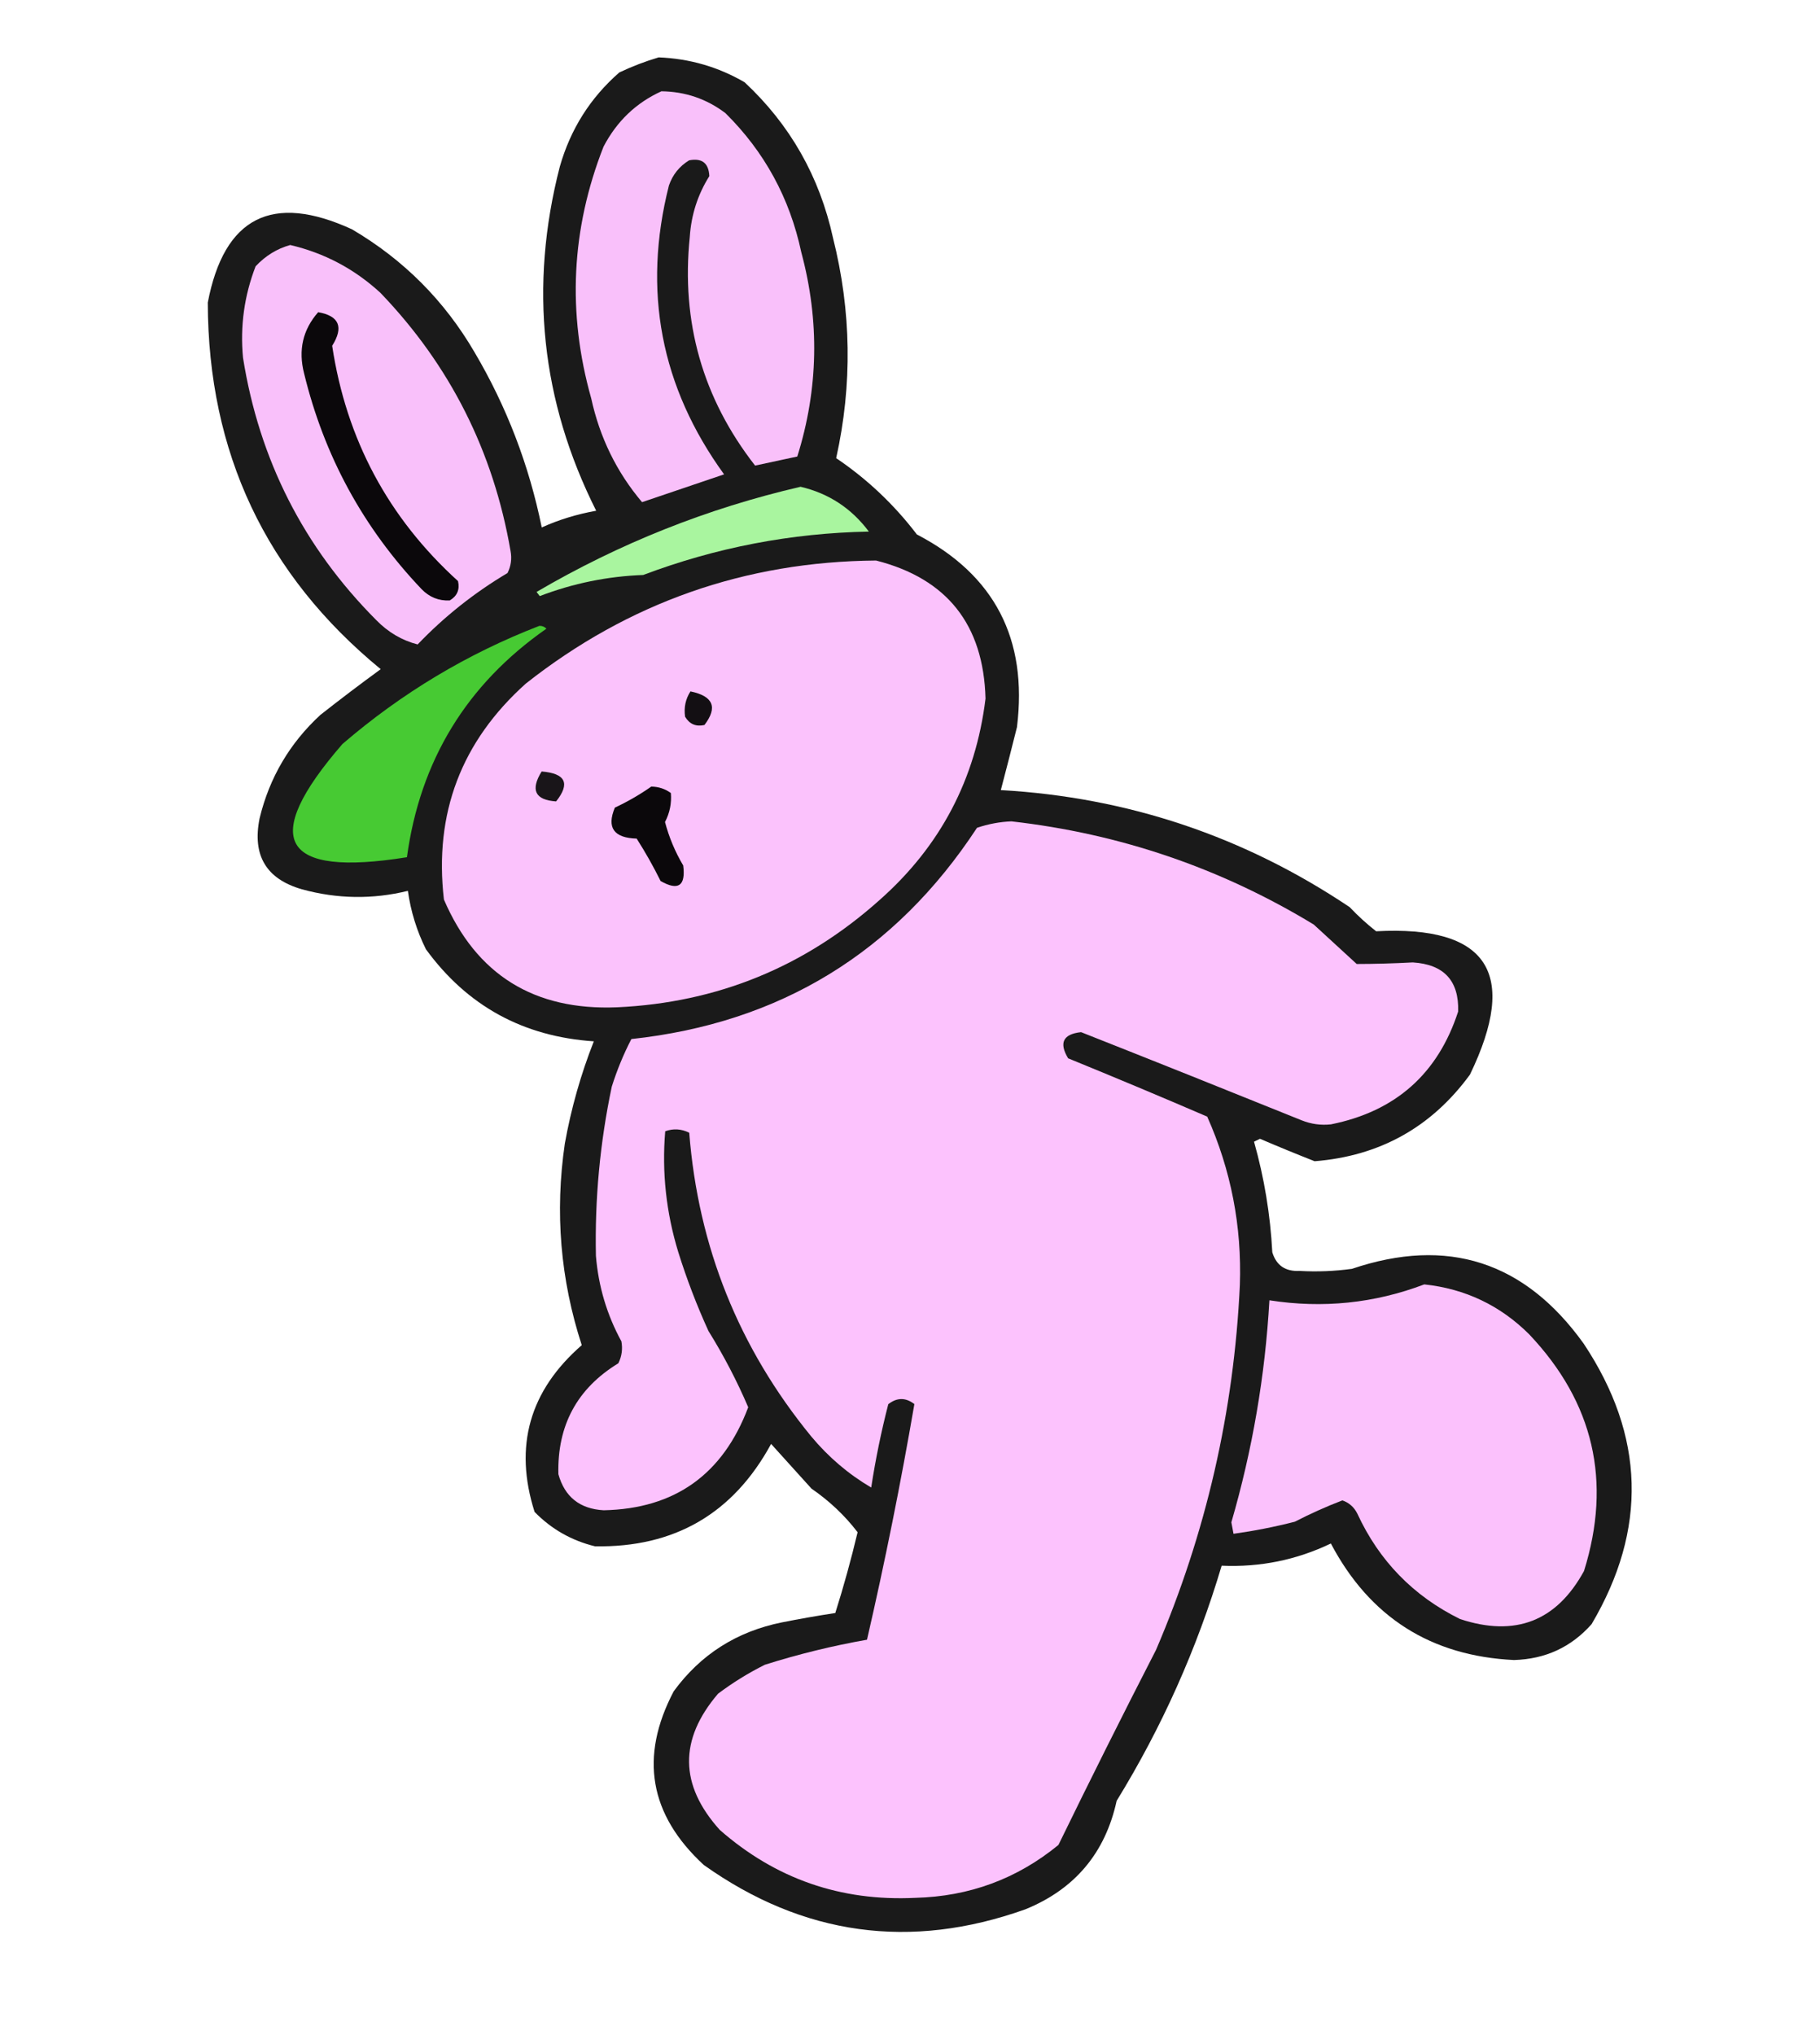 <svg width="119" height="133" viewBox="0 0 119 133" fill="none" xmlns="http://www.w3.org/2000/svg">
<path opacity="0.908" fill-rule="evenodd" clip-rule="evenodd" d="M43.066 3.75C45.084 3.829 46.957 4.371 48.685 5.376C51.659 8.149 53.586 11.54 54.466 15.548C55.671 20.341 55.74 25.139 54.673 29.942C56.7 31.31 58.459 32.973 59.951 34.93C65.026 37.567 67.207 41.763 66.494 47.52C66.15 48.896 65.799 50.268 65.439 51.635C73.74 52.108 81.343 54.657 88.246 59.284C88.784 59.852 89.361 60.378 89.977 60.862C97.275 60.47 99.32 63.593 96.112 70.23C93.6 73.665 90.215 75.552 85.957 75.891C84.759 75.42 83.568 74.931 82.385 74.424C82.255 74.487 82.124 74.551 81.994 74.614C82.662 76.975 83.06 79.383 83.189 81.84C83.45 82.698 84.043 83.105 84.969 83.059C86.115 83.124 87.258 83.079 88.396 82.923C94.645 80.812 99.696 82.442 103.549 87.812C107.555 93.833 107.727 99.944 104.065 106.145C102.733 107.648 101.043 108.429 98.994 108.489C93.553 108.226 89.561 105.688 87.018 100.873C84.767 101.951 82.387 102.434 79.878 102.323C78.266 107.742 75.977 112.865 73.012 117.69C72.266 121.1 70.277 123.463 67.043 124.781C59.524 127.461 52.515 126.495 46.016 121.882C42.453 118.599 41.798 114.816 44.05 110.532C45.807 108.129 48.165 106.627 51.123 106.029C52.285 105.799 53.449 105.594 54.616 105.415C55.165 103.674 55.651 101.914 56.074 100.137C55.243 99.049 54.238 98.099 53.059 97.287C52.173 96.305 51.293 95.332 50.418 94.366C47.941 98.916 44.102 101.147 38.904 101.057C37.366 100.681 36.049 99.931 34.953 98.808C33.59 94.522 34.618 90.889 38.038 87.911C36.64 83.616 36.272 79.223 36.932 74.733C37.346 72.433 37.977 70.207 38.827 68.054C34.207 67.746 30.547 65.74 27.848 62.036C27.25 60.832 26.857 59.56 26.669 58.221C24.361 58.786 22.053 58.752 19.744 58.119C17.405 57.448 16.482 55.901 16.975 53.476C17.617 50.822 18.942 48.57 20.95 46.72C22.255 45.693 23.57 44.697 24.892 43.733C17.377 37.565 13.608 29.579 13.586 19.773C14.655 14.189 17.797 12.593 23.012 14.985C26.392 16.973 29.066 19.654 31.034 23.031C33.131 26.586 34.593 30.399 35.422 34.471C36.527 33.97 37.714 33.606 38.981 33.379C35.379 26.209 34.586 18.714 36.602 10.894C37.301 8.442 38.598 6.389 40.495 4.734C41.346 4.333 42.203 4.005 43.066 3.75Z" fill="#040404"/>
<path fill-rule="evenodd" clip-rule="evenodd" d="M43.247 5.966C44.81 5.986 46.205 6.462 47.433 7.395C49.985 9.918 51.637 12.946 52.39 16.479C53.6 20.975 53.513 25.427 52.131 29.835C51.211 30.032 50.291 30.23 49.371 30.428C45.947 26.036 44.525 21.051 45.102 15.474C45.197 14.04 45.622 12.719 46.379 11.511C46.34 10.659 45.9 10.315 45.06 10.477C44.424 10.864 43.983 11.412 43.738 12.121C41.996 18.991 43.198 25.284 47.344 31.001C45.547 31.61 43.759 32.216 41.98 32.818C40.322 30.857 39.214 28.593 38.655 26.029C37.079 20.445 37.348 14.963 39.462 9.583C40.331 7.922 41.593 6.717 43.247 5.966Z" fill="#F9C0FA"/>
<path fill-rule="evenodd" clip-rule="evenodd" d="M18.975 16.012C21.211 16.535 23.178 17.577 24.874 19.138C29.424 23.873 32.26 29.499 33.383 36.016C33.476 36.516 33.41 36.993 33.185 37.449C31.009 38.741 29.05 40.297 27.307 42.117C26.278 41.85 25.377 41.32 24.604 40.528C19.855 35.763 16.951 30.046 15.889 23.378C15.695 21.319 15.97 19.327 16.713 17.404C17.357 16.717 18.111 16.252 18.975 16.012Z" fill="#F9C0FA"/>
<path fill-rule="evenodd" clip-rule="evenodd" d="M20.804 20.403C22.18 20.646 22.485 21.377 21.719 22.599C22.642 28.71 25.385 33.836 29.947 37.977C30.072 38.53 29.892 38.952 29.407 39.242C28.692 39.277 28.076 39.03 27.562 38.5C23.755 34.499 21.197 29.804 19.886 24.416C19.49 22.886 19.797 21.548 20.804 20.403Z" fill="#0B080B"/>
<path fill-rule="evenodd" clip-rule="evenodd" d="M52.345 31.812C54.184 32.243 55.672 33.219 56.811 34.741C51.727 34.838 46.808 35.783 42.055 37.577C39.725 37.663 37.47 38.123 35.29 38.957C35.222 38.867 35.153 38.776 35.084 38.685C40.489 35.517 46.243 33.226 52.345 31.812Z" fill="#A9F59F"/>
<path fill-rule="evenodd" clip-rule="evenodd" d="M57.281 36.632C61.921 37.813 64.307 40.82 64.438 45.654C63.792 50.922 61.483 55.311 57.509 58.821C52.621 63.191 46.902 65.527 40.351 65.83C34.922 66.053 31.147 63.706 29.026 58.79C28.373 53.163 30.158 48.459 34.38 44.675C41.094 39.383 48.727 36.702 57.281 36.632Z" fill="#FBC2FC"/>
<path fill-rule="evenodd" clip-rule="evenodd" d="M35.266 40.902C35.447 40.895 35.601 40.956 35.727 41.087C30.51 44.726 27.47 49.705 26.607 56.022C18.366 57.347 16.961 54.881 22.392 48.623C26.258 45.299 30.549 42.725 35.266 40.902Z" fill="#47CA33"/>
<path fill-rule="evenodd" clip-rule="evenodd" d="M45.145 45.185C46.637 45.494 46.942 46.226 46.06 47.381C45.507 47.506 45.085 47.326 44.795 46.842C44.707 46.238 44.824 45.686 45.145 45.185Z" fill="#130F13"/>
<path fill-rule="evenodd" clip-rule="evenodd" d="M66.132 53.679C73.232 54.485 79.821 56.733 85.898 60.421C86.835 61.281 87.772 62.141 88.708 63C89.913 62.998 91.135 62.963 92.375 62.897C94.413 63.025 95.402 64.095 95.341 66.106C94.019 70.176 91.245 72.635 87.02 73.481C86.361 73.552 85.724 73.464 85.108 73.217C80.307 71.278 75.5 69.357 70.685 67.455C69.51 67.582 69.228 68.152 69.84 69.165C72.891 70.408 75.922 71.678 78.933 72.975C80.49 76.471 81.201 80.14 81.068 83.982C80.681 92.256 78.856 100.201 75.59 107.819C73.409 112.063 71.281 116.315 69.205 120.574C66.497 122.791 63.376 123.943 59.842 124.031C54.967 124.267 50.708 122.787 47.062 119.591C44.422 116.659 44.384 113.691 46.95 110.689C47.916 109.963 48.936 109.333 50.011 108.797C52.217 108.101 54.444 107.556 56.689 107.161C57.866 102.053 58.899 96.919 59.786 91.762C59.215 91.322 58.647 91.325 58.08 91.77C57.616 93.568 57.244 95.383 56.964 97.216C55.476 96.341 54.169 95.228 53.042 93.876C48.312 88.1 45.653 81.484 45.065 74.028C44.548 73.772 44.024 73.74 43.495 73.933C43.27 76.611 43.556 79.248 44.353 81.843C44.905 83.604 45.561 85.317 46.322 86.984C47.319 88.588 48.186 90.249 48.922 91.969C47.268 96.361 44.118 98.605 39.472 98.701C37.91 98.613 36.923 97.827 36.51 96.344C36.43 93.155 37.737 90.738 40.431 89.094C40.656 88.638 40.722 88.16 40.629 87.66C39.683 85.93 39.128 84.068 38.964 82.074C38.886 78.352 39.231 74.666 40.001 71.016C40.341 69.936 40.768 68.899 41.282 67.906C50.996 66.858 58.529 62.256 63.882 54.099C64.629 53.848 65.379 53.708 66.132 53.679Z" fill="#FCC2FD"/>
<path fill-rule="evenodd" clip-rule="evenodd" d="M35.415 50.418C36.981 50.546 37.297 51.198 36.362 52.375C34.984 52.282 34.668 51.63 35.415 50.418Z" fill="#191519"/>
<path fill-rule="evenodd" clip-rule="evenodd" d="M42.583 51.406C43.061 51.414 43.488 51.554 43.864 51.827C43.92 52.492 43.793 53.124 43.481 53.721C43.745 54.722 44.142 55.669 44.672 56.564C44.842 57.899 44.348 58.236 43.193 57.578C42.722 56.626 42.2 55.702 41.628 54.805C40.131 54.762 39.656 54.088 40.202 52.782C41.048 52.385 41.842 51.926 42.583 51.406Z" fill="#0B080B"/>
<path fill-rule="evenodd" clip-rule="evenodd" d="M93.126 83.94C95.799 84.225 98.084 85.312 99.981 87.198C104.202 91.652 105.398 96.808 103.571 102.668C101.777 105.953 99.076 107.001 95.467 105.812C92.415 104.308 90.175 102.011 88.748 98.92C88.534 98.495 88.209 98.207 87.771 98.055C86.715 98.461 85.677 98.926 84.657 99.451C83.332 99.79 81.998 100.052 80.653 100.239C80.606 99.989 80.559 99.739 80.512 99.489C81.891 94.745 82.72 89.909 83 84.979C86.493 85.522 89.868 85.176 93.126 83.94Z" fill="#FBC1FC"/>
</svg>
